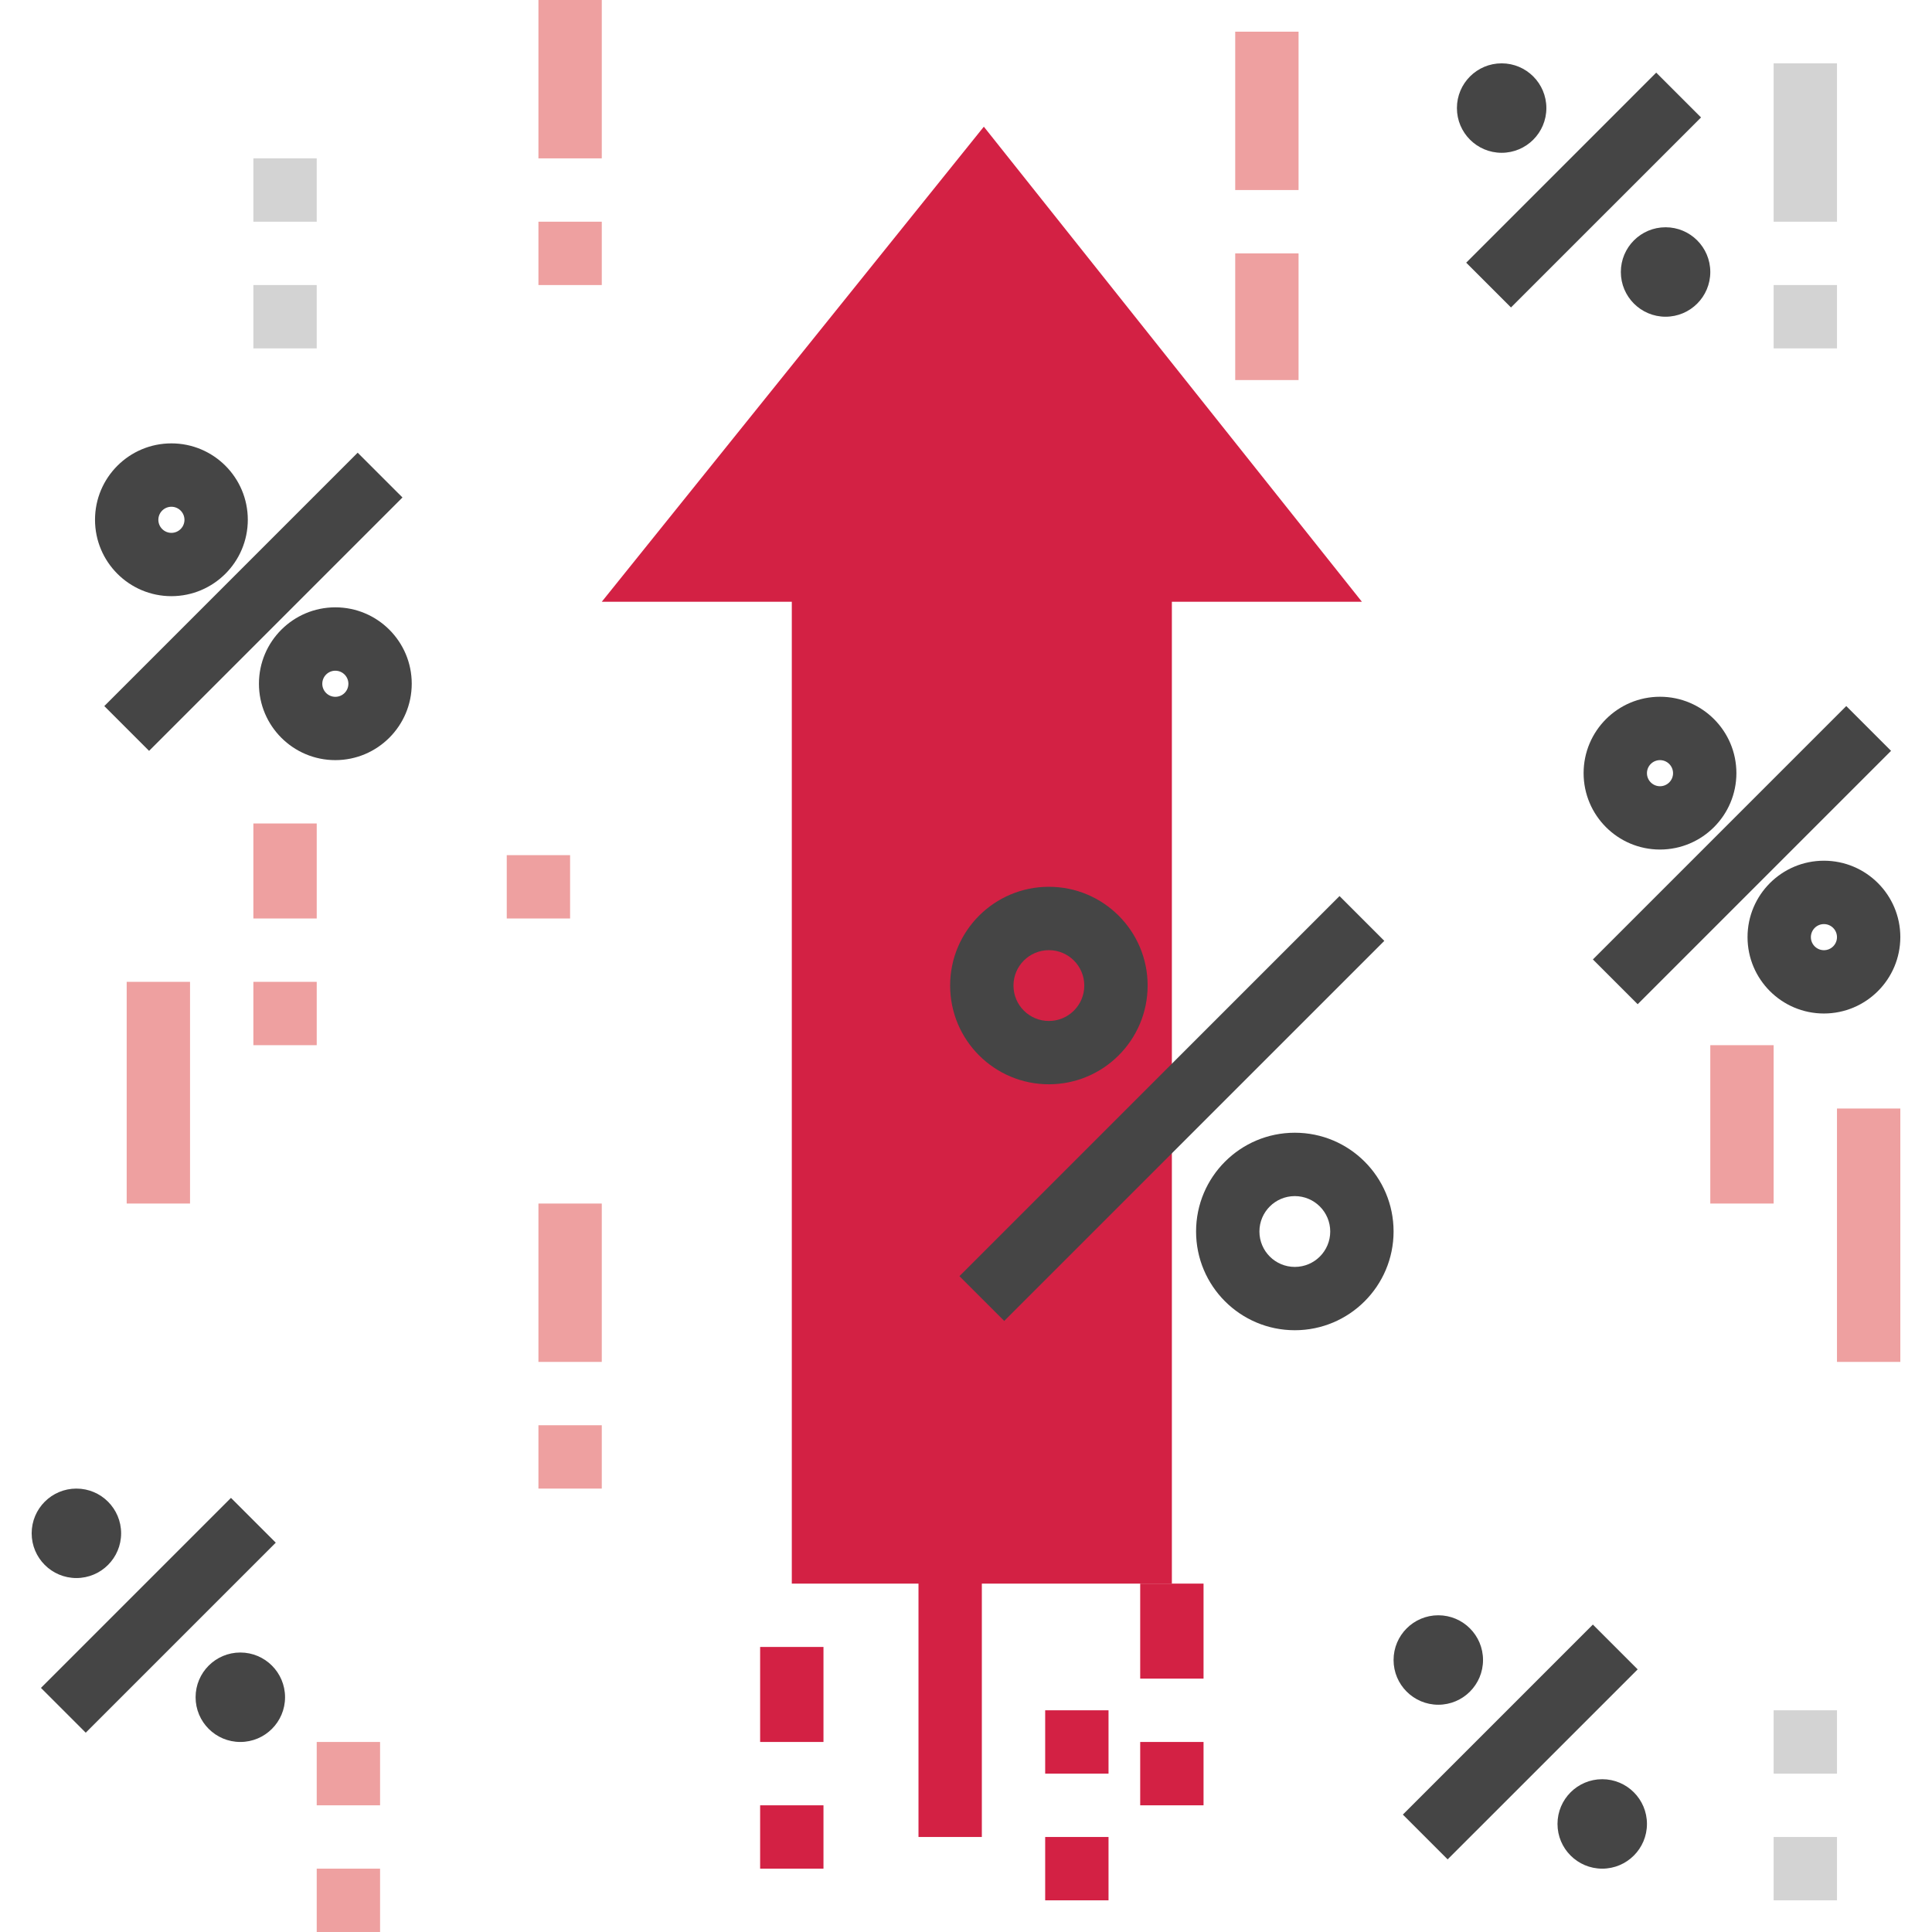 <?xml version="1.0"?>
<svg xmlns="http://www.w3.org/2000/svg" height="512px" viewBox="-7 0 487 488" width="512px" class=""><g><path d="m192.5 400v-248h-48l96.504-120 95.496 120h-48v248zm0 0" fill="#d32144" data-original="#D32144"/><path d="m234.844 322.34 96.004-96.004 11.312 11.316-96.004 96zm0 0" fill="#454545" data-original="#454545"/><path d="m257.445 273.879c-13.777.004-24.949-11.16-24.953-24.938-.004-13.777 11.164-24.949 24.941-24.949s24.945 11.168 24.945 24.945c-.012 13.766-11.168 24.926-24.934 24.941zm0-33.879c-4.941-.004-8.953 4-8.953 8.941s4.004 8.949 8.945 8.945c4.941 0 8.945-4.008 8.941-8.949-.004-4.934-4-8.934-8.934-8.938zm0 0" fill="#454545" data-original="#454545"/><path d="m319.555 336c-13.777 0-24.945-11.168-24.941-24.945 0-13.777 11.172-24.945 24.949-24.941 13.777 0 24.941 11.172 24.938 24.949-.012 13.77-11.176 24.93-24.945 24.938zm0-33.879c-4.938 0-8.941 4.004-8.941 8.941 0 4.941 4.004 8.945 8.941 8.945 4.941 0 8.945-4.004 8.945-8.945-.004-4.938-4.008-8.938-8.945-8.941zm0 0" fill="#454545" data-original="#454545"/><path d="m346.844 458.344 47.996-48 11.316 11.316-48 47.996zm0 0" fill="#454545" data-original="#454545"/><path d="m367.094 419.297c0 6.238-5.059 11.297-11.297 11.297s-11.297-5.059-11.297-11.297 5.059-11.297 11.297-11.297 11.297 5.059 11.297 11.297zm0 0" fill="#454545" data-original="#454545"/><path d="m408.5 460.703c0 6.238-5.059 11.297-11.297 11.297s-11.297-5.059-11.297-11.297 5.059-11.297 11.297-11.297 11.297 5.059 11.297 11.297zm0 0" fill="#454545" data-original="#454545"/><path d="m362.844 66.348 47.996-48 11.316 11.316-48 47.996zm0 0" fill="#454545" data-original="#454545"/><path d="m383.094 27.297c0 6.238-5.059 11.297-11.297 11.297s-11.297-5.059-11.297-11.297 5.059-11.297 11.297-11.297 11.297 5.059 11.297 11.297zm0 0" fill="#454545" data-original="#454545"/><path d="m424.5 68.703c0 6.238-5.059 11.297-11.297 11.297s-11.297-5.059-11.297-11.297 5.059-11.297 11.297-11.297 11.297 5.059 11.297 11.297zm0 0" fill="#454545" data-original="#454545"/><path d="m394.844 242.344 64-64 11.312 11.312-64 64zm0 0" fill="#454545" data-original="#454545"/><path d="m411.797 214.586c-10.66 0-19.297-8.645-19.297-19.301s8.645-19.297 19.301-19.293c10.66.004 19.297 8.645 19.293 19.305-.016 10.648-8.648 19.277-19.297 19.289zm0-22.586c-1.82 0-3.297 1.477-3.297 3.297s1.477 3.297 3.297 3.297 3.297-1.477 3.297-3.297c-.008-1.82-1.48-3.293-3.297-3.297zm0 0" fill="#454545" data-original="#454545"/><path d="m453.203 256c-10.656 0-19.297-8.641-19.297-19.297s8.641-19.297 19.297-19.297 19.297 8.641 19.297 19.297c-.012 10.652-8.645 19.285-19.297 19.297zm0-22.586c-1.82 0-3.297 1.48-3.297 3.301.004 1.82 1.48 3.297 3.305 3.293 1.82-.004 3.293-1.484 3.289-3.305-.004-1.816-1.48-3.289-3.297-3.289zm0 0" fill="#454545" data-original="#454545"/><path d="m224.5 376h16v88h-16zm0 0" fill="#d32144" data-original="#D32144"/><path d="m440.5 72h16v16h-16zm0 0" fill="#d3d3d3" data-original="#D3D3D3"/><path d="m440.5 16h16v40h-16zm0 0" fill="#d3d3d3" data-original="#D3D3D3"/><path d="m440.5 432h16v16h-16zm0 0" fill="#d3d3d3" data-original="#D3D3D3"/><path d="m440.5 464h16v16h-16zm0 0" fill="#d3d3d3" data-original="#D3D3D3"/><path d="m256.5 432h16v16h-16zm0 0" fill="#d32144" data-original="#D32144"/><path d="m256.5 464h16v16h-16zm0 0" fill="#d32144" data-original="#D32144"/><path d="m56.5 40h16v16h-16zm0 0" fill="#d3d3d3" data-original="#D3D3D3"/><path d="m56.5 72h16v16h-16zm0 0" fill="#d3d3d3" data-original="#D3D3D3"/><path d="m184.5 456h16v16h-16zm0 0" fill="#d32144" data-original="#D32144"/><path d="m184.5 416h16v24h-16zm0 0" fill="#d32144" data-original="#D32144"/><path d="m280.5 440h16v16h-16zm0 0" fill="#d32144" data-original="#D32144"/><path d="m280.5 400h16v24h-16zm0 0" fill="#d32144" data-original="#D32144"/><path d="m2.844 426.344 47.996-47.996 11.316 11.312-48 47.996zm0 0" fill="#454545" data-original="#454545"/><path d="m23.094 387.297c0 6.238-5.059 11.297-11.297 11.297s-11.297-5.059-11.297-11.297 5.059-11.297 11.297-11.297 11.297 5.059 11.297 11.297zm0 0" fill="#454545" data-original="#454545"/><path d="m64.5 428.703c0 6.238-5.059 11.297-11.297 11.297s-11.297-5.059-11.297-11.297 5.059-11.297 11.297-11.297 11.297 5.059 11.297 11.297zm0 0" fill="#454545" data-original="#454545"/><path d="m18.844 178.344 64-64 11.316 11.312-64.004 64.004zm0 0" fill="#454545" data-original="#454545"/><path d="m35.797 150.586c-10.66 0-19.297-8.645-19.297-19.301s8.645-19.297 19.301-19.293c10.66.004 19.297 8.645 19.293 19.305-.016 10.648-8.648 19.277-19.297 19.289zm0-22.586c-1.82 0-3.297 1.477-3.297 3.297s1.477 3.297 3.297 3.297 3.297-1.477 3.297-3.297c-.008-1.82-1.48-3.293-3.297-3.297zm0 0" fill="#454545" data-original="#454545"/><path d="m77.203 192c-10.656 0-19.297-8.641-19.297-19.297s8.641-19.297 19.297-19.297 19.297 8.641 19.297 19.297c-.012 10.652-8.645 19.285-19.297 19.297zm0-22.586c-1.82 0-3.297 1.48-3.297 3.301.004 1.82 1.48 3.297 3.305 3.293 1.82-.004 3.293-1.484 3.289-3.305-.004-1.816-1.48-3.289-3.297-3.289zm0 0" fill="#454545" data-original="#454545"/><g fill="#d3d3d3"><path d="m24.5 248h16v56h-16zm0 0" data-original="#000000" class="active-path" style="fill:#EEA0A0" data-old_color="#EA9999"/><path d="m456.5 280h16v64h-16zm0 0" data-original="#000000" class="active-path" style="fill:#EEA0A0" data-old_color="#EA9999"/><path d="m424.5 264h16v40h-16zm0 0" data-original="#000000" class="active-path" style="fill:#EEA0A0" data-old_color="#EA9999"/><path d="m128.5 56h16v16h-16zm0 0" data-original="#000000" class="active-path" style="fill:#EEA0A0" data-old_color="#EA9999"/><path d="m128.5 0h16v40h-16zm0 0" data-original="#000000" class="active-path" style="fill:#EEA0A0" data-old_color="#EA9999"/><path d="m128.5 360h16v16h-16zm0 0" data-original="#000000" class="active-path" style="fill:#EEA0A0" data-old_color="#EA9999"/><path d="m128.5 304h16v40h-16zm0 0" data-original="#000000" class="active-path" style="fill:#EEA0A0" data-old_color="#EA9999"/><path d="m304.5 64h16v32h-16zm0 0" data-original="#000000" class="active-path" style="fill:#EEA0A0" data-old_color="#EA9999"/><path d="m304.5 8h16v40h-16zm0 0" data-original="#000000" class="active-path" style="fill:#EEA0A0" data-old_color="#EA9999"/><path d="m72.5 440h16v16h-16zm0 0" data-original="#000000" class="active-path" style="fill:#EEA0A0" data-old_color="#EA9999"/><path d="m72.5 472h16v16h-16zm0 0" data-original="#000000" class="active-path" style="fill:#EEA0A0" data-old_color="#EA9999"/><path d="m56.5 248h16v16h-16zm0 0" data-original="#000000" class="active-path" style="fill:#EEA0A0" data-old_color="#EA9999"/><path d="m56.5 208h16v24h-16zm0 0" data-original="#000000" class="active-path" style="fill:#EEA0A0" data-old_color="#EA9999"/><path d="m120.5 216h16v16h-16zm0 0" data-original="#000000" class="active-path" style="fill:#EEA0A0" data-old_color="#EA9999"/></g></g> </svg>
